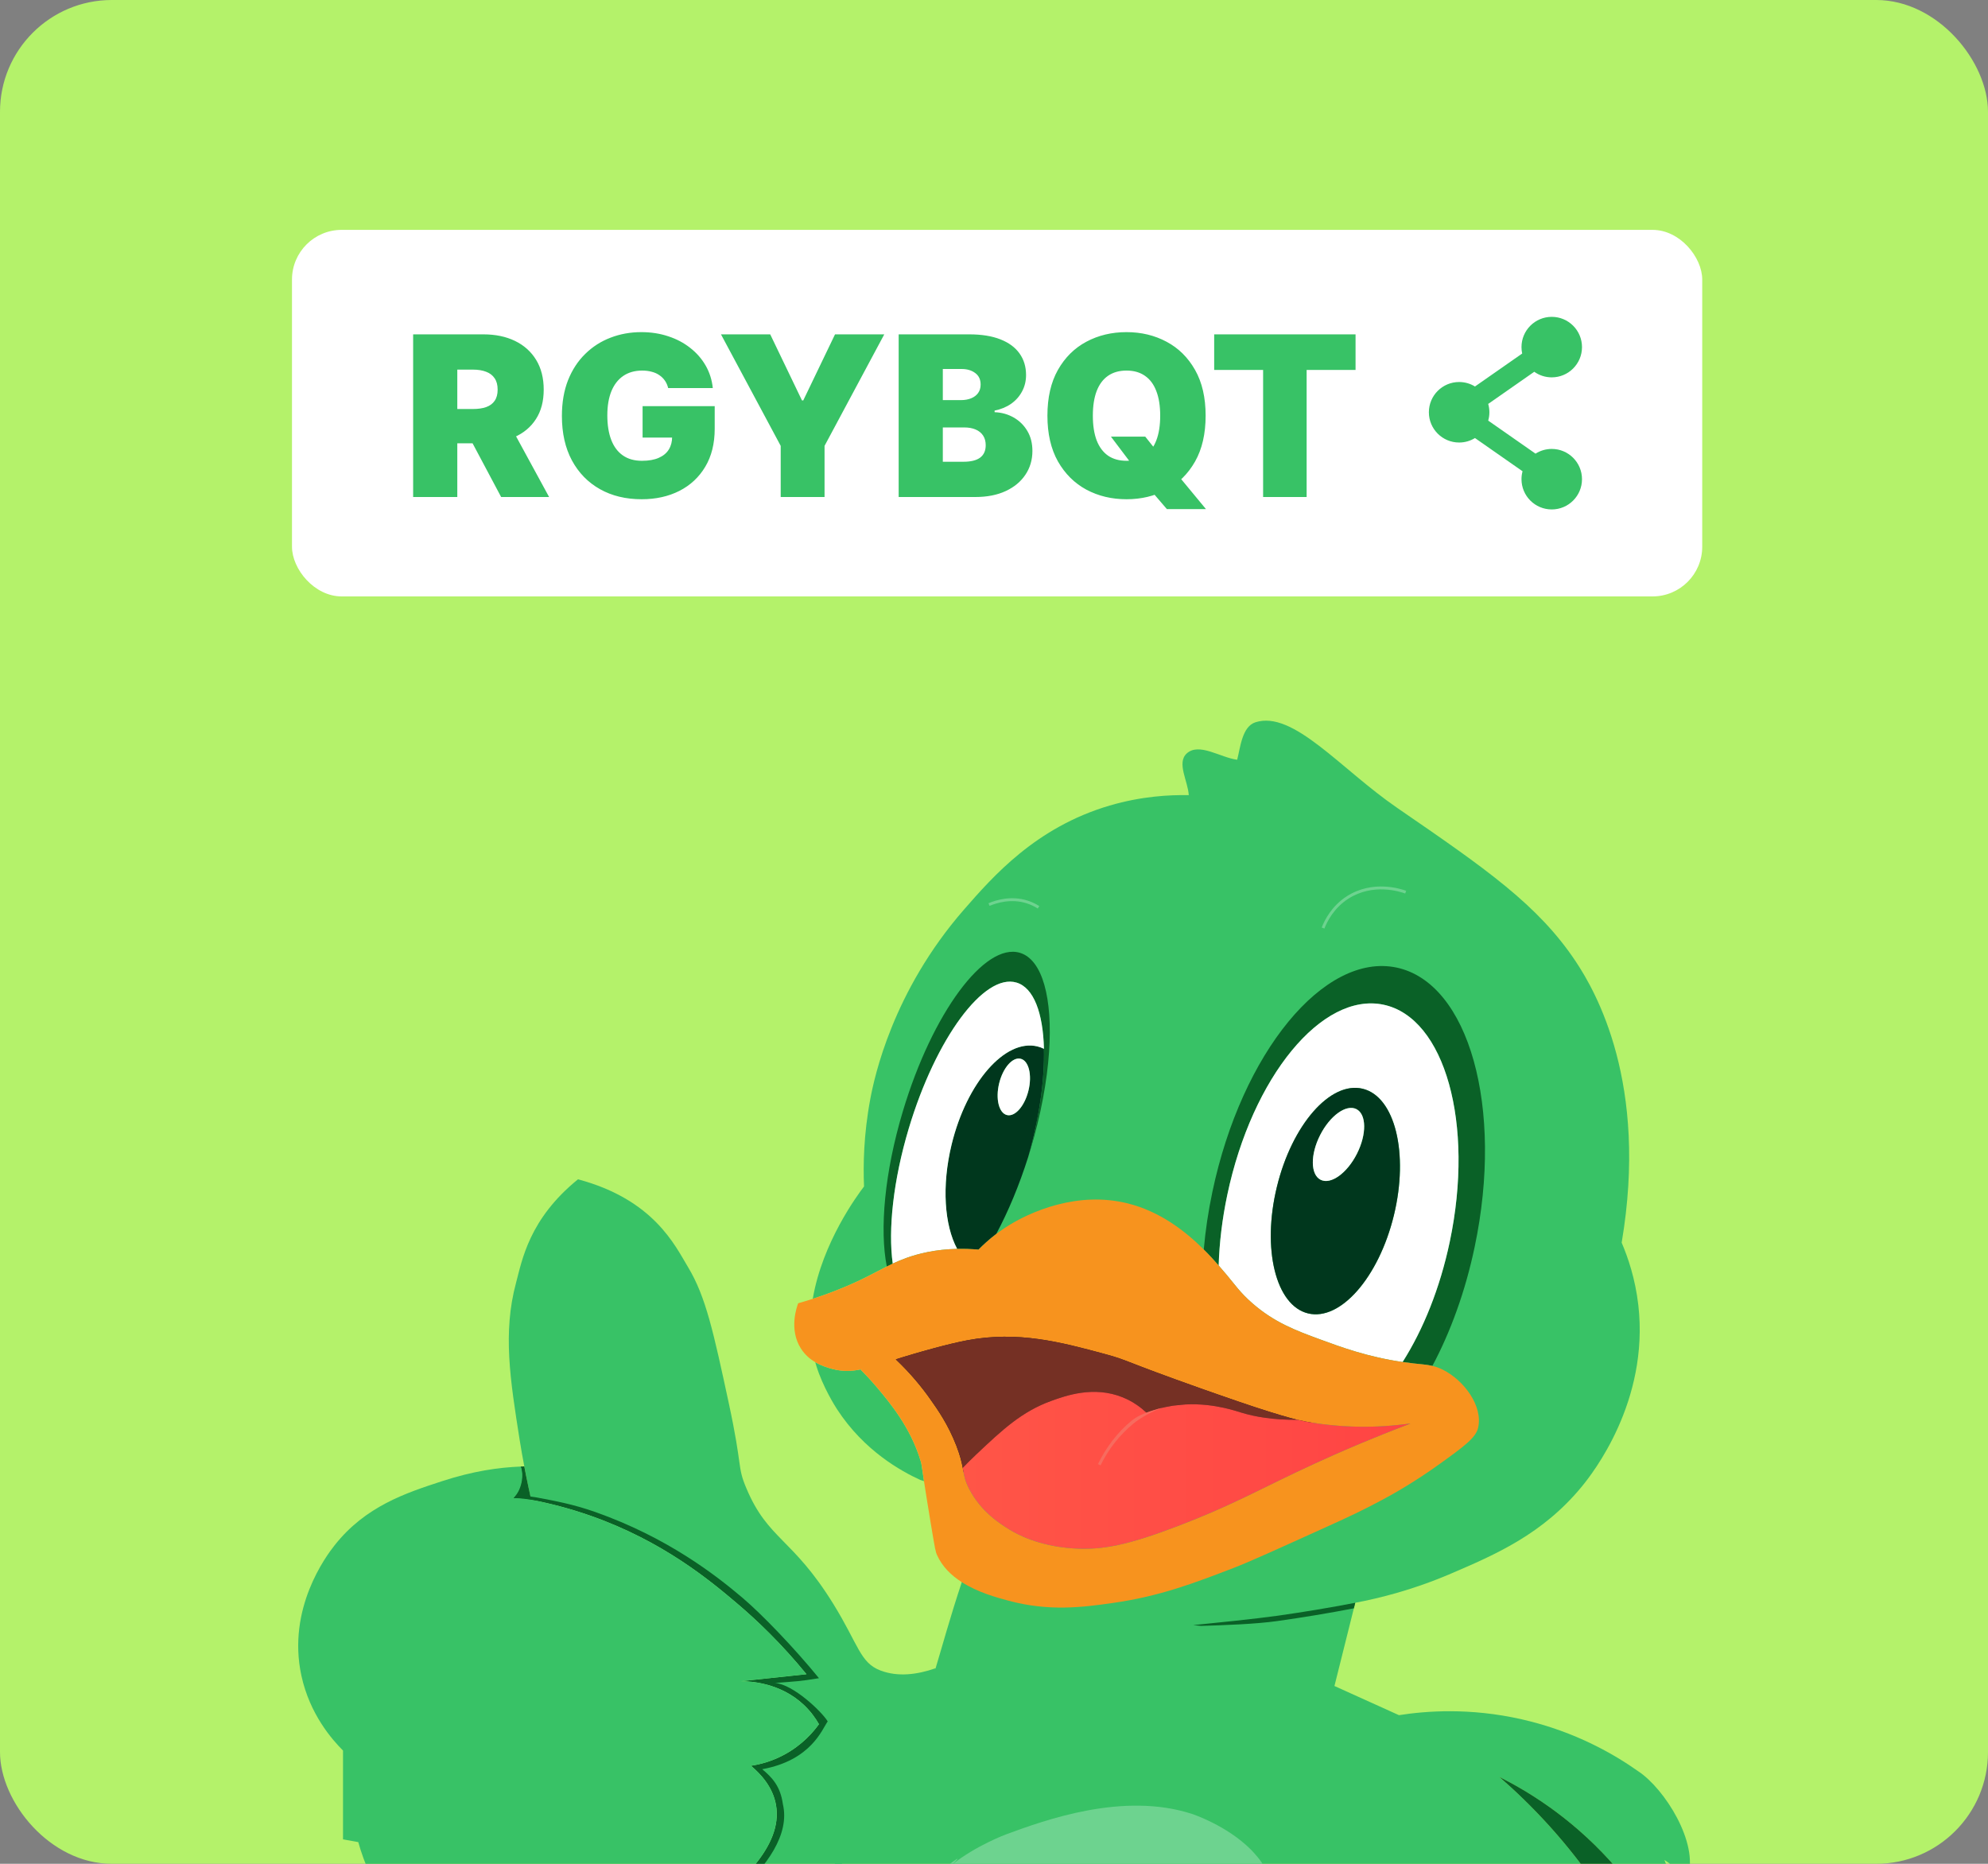 <svg width="320" height="300" viewBox="0 0 320 300" fill="none" xmlns="http://www.w3.org/2000/svg">
<rect x="0" y="0" width="320" height="300" fill="#808080" stroke="none"/>
<g clip-path="url(#clip0_1069_3536)">
<rect width="320" height="300" rx="18" fill="#B4F26A"/>
<path d="M271.668 302.139C269.919 300.77 269.553 300.506 267.911 299.374C268.44 300.659 269.808 304.11 267.925 308.168C267.086 307.574 263.338 304.383 263.338 304.661C262.081 302.932 260.662 301.174 259.058 299.412C252.583 292.316 245.771 288.23 241.342 286.013C243.976 288.309 246.689 290.925 249.383 293.902C255.106 300.242 259.387 306.73 262.601 312.736C254.698 317.786 238.624 327.057 216.711 332.242C205.121 334.987 191.899 336.587 177.388 335.822C166.021 335.219 155.827 333.271 147.034 330.79C138.093 328.272 130.589 325.202 124.75 322.447C133.492 304.207 139.976 282.183 150.601 268.52C151.542 265.431 152.938 260.297 154.816 254.667C151.658 241.733 146.788 226.428 142.744 203.856C140.736 204.867 138.705 206.069 135.022 207.539C133.464 208.165 132.04 208.666 130.83 209.06C132.36 199.984 138.042 192.336 139.08 190.973C138.937 187.578 139.006 182.667 140.087 176.902C140.736 173.442 143.639 159.622 155.164 146.414C159.834 141.067 166.735 133.159 178.617 129.663C183.769 128.151 188.291 127.928 191.347 127.988C191.236 125.758 189.372 122.808 191.013 121.287C192.994 119.455 196.463 121.955 199.143 122.289C199.653 120.327 199.932 116.955 202.07 116.264C208.164 114.298 215.751 123.745 224.85 130.001C224.896 130.034 224.938 130.066 224.985 130.094C224.989 130.094 224.989 130.099 224.989 130.099C239.111 139.801 247.593 145.649 253.664 154.794C256.841 159.58 265.379 174.347 261.033 200.021C262.035 202.368 263.222 205.804 263.714 210.071C265.495 225.63 256.261 237.271 254.666 239.219C248.326 246.955 240.683 250.233 233.56 253.29C227.401 255.933 221.961 257.264 218.149 257.983C217.031 262.449 215.913 266.915 214.8 271.381C218.26 272.944 221.724 274.507 225.184 276.075C229.488 275.402 236.56 274.841 244.95 276.743C253.738 278.737 260.101 282.558 263.714 285.118C267.911 287.878 273.495 296.647 271.668 302.139Z" fill="#38C266"/>
<path d="M237.369 200.712C235.867 207.863 233.487 214.379 230.566 219.857H230.561C229.666 219.648 228.752 219.592 227.496 219.453C226.907 219.388 226.332 219.314 225.77 219.23C229.077 214.032 231.785 207.363 233.362 199.868C237.36 180.881 232.583 163.801 222.696 161.718C212.803 159.636 201.548 173.34 197.55 192.332C196.724 196.241 196.275 200.067 196.163 203.699C195.477 202.906 194.679 202.025 193.766 201.125C194.03 198.096 194.489 194.985 195.157 191.826C199.869 169.445 213.137 153.287 224.796 155.74C236.451 158.198 242.081 178.331 237.369 200.712Z" fill="#0A6127"/>
<path d="M222.696 161.718C212.804 159.636 201.548 173.34 197.551 192.332C196.725 196.241 196.275 200.068 196.164 203.699C196.632 204.232 197.05 204.724 197.416 205.16C198.812 206.811 199.591 208.035 201.586 209.774C205.106 212.844 208.524 214.138 212.456 215.581C215.86 216.833 220.169 218.419 225.771 219.23C229.078 214.032 231.786 207.363 233.363 199.868C237.361 180.881 232.584 163.801 222.696 161.718ZM224.371 195.615C221.94 205.605 215.758 212.673 210.555 211.407C205.356 210.145 203.107 201.023 205.537 191.038C207.962 181.053 214.149 173.98 219.348 175.247C224.551 176.513 226.796 185.63 224.371 195.615Z" fill="white"/>
<path d="M219.345 175.246C214.146 173.98 207.959 181.053 205.534 191.038C203.104 201.023 205.353 210.145 210.552 211.406C215.755 212.672 221.937 205.605 224.368 195.615C226.793 185.63 224.548 176.512 219.345 175.246ZM218.417 185.714C216.827 188.853 214.211 190.727 212.574 189.897C210.937 189.071 210.9 185.853 212.495 182.713C214.086 179.573 216.701 177.695 218.334 178.525C219.971 179.355 220.008 182.574 218.417 185.714Z" fill="#00371D"/>
<path d="M213.181 149.461L212.75 149.294C213.218 148.083 214.364 145.816 216.799 144.257C220.959 141.591 225.485 143.061 226.348 143.385L226.185 143.821C225.355 143.515 221.019 142.105 217.049 144.651C214.726 146.14 213.627 148.306 213.181 149.465V149.461Z" fill="#6DD38F"/>
<path d="M167.044 146.238C166.483 145.881 165.885 145.598 165.264 145.403C162.773 144.606 160.45 145.32 159.29 145.812L159.109 145.385C160.334 144.865 162.773 144.119 165.407 144.958C166.066 145.167 166.701 145.468 167.295 145.844L167.044 146.234V146.238Z" fill="#6DD38F"/>
<path d="M168.864 169.315C168.544 174.022 167.557 179.42 165.878 185.018C165.771 185.38 165.66 185.742 165.544 186.099C167.348 179.703 168.164 173.656 168.039 168.819C167.89 163.035 166.393 158.987 163.624 158.157C158.402 156.594 150.638 167.098 146.283 181.623C143.77 190.013 142.94 197.911 143.696 203.388C143.376 203.541 143.06 203.694 142.745 203.856C141.567 197.902 142.383 188.691 145.333 178.859C150.063 163.077 158.495 151.664 164.171 153.366C167.83 154.465 169.449 160.754 168.864 169.315Z" fill="#0A6127"/>
<path d="M168.036 168.819C167.702 168.652 167.35 168.522 166.983 168.434C161.784 167.168 155.602 174.241 153.172 184.226C151.549 190.913 152.017 197.216 154.067 201.023C155.139 201 156.279 201.033 157.504 201.139C158.227 200.402 159.173 199.521 160.365 198.612C162.281 195.036 164.048 190.825 165.508 186.215C165.508 186.206 165.508 186.192 165.518 186.183C165.527 186.155 165.536 186.127 165.541 186.099C167.345 179.704 168.161 173.656 168.036 168.819ZM165.546 175.525C164.938 178.025 163.389 179.797 162.086 179.481C160.783 179.166 160.217 176.879 160.824 174.375C161.437 171.875 162.986 170.099 164.289 170.419C165.592 170.735 166.153 173.021 165.546 175.525Z" fill="#00371D"/>
<path d="M168.042 168.819C167.708 168.652 167.355 168.522 166.989 168.434C161.79 167.168 155.608 174.24 153.178 184.225C151.555 190.913 152.023 197.215 154.073 201.023C150.539 201.097 147.835 201.783 145.897 202.479C145.095 202.767 144.385 203.068 143.699 203.388C142.943 197.911 143.773 190.013 146.286 181.623C150.641 167.098 158.405 156.594 163.627 158.157C166.395 158.987 167.893 163.035 168.042 168.819Z" fill="white"/>
<path d="M165.551 175.525C164.944 178.024 163.395 179.796 162.091 179.481C160.788 179.165 160.223 176.879 160.83 174.375C161.442 171.875 162.991 170.099 164.294 170.419C165.598 170.734 166.159 173.02 165.551 175.525Z" fill="white"/>
<path d="M218.416 185.714C216.825 188.854 214.209 190.727 212.572 189.897C210.935 189.072 210.898 185.853 212.493 182.713C214.084 179.574 216.7 177.695 218.332 178.525C219.969 179.356 220.007 182.574 218.416 185.714Z" fill="white"/>
<path d="M150.604 268.52C141.987 286.496 133.37 304.472 124.754 322.447C117.853 319.173 112.018 315.741 107.344 312.68C107.089 312.513 106.833 312.347 106.588 312.184C110.006 310.376 112.454 308.442 113.957 307.231C118.326 303.711 126.173 297.399 124.902 290.48C124.378 287.623 122.463 285.541 120.881 284.224C122.217 284.024 124.155 283.565 126.242 282.438C129.159 280.866 130.931 278.77 131.826 277.527C131.27 276.553 130.486 275.444 129.368 274.396C125.639 270.899 120.941 270.621 119.318 270.603C122.82 270.227 126.316 269.856 129.818 269.485C125.727 264.481 121.767 260.738 118.65 258.095C114.3 254.403 106.736 248.101 95.198 244.024C91.603 242.753 88.301 241.937 85.491 241.404C85.468 241.288 85.44 241.167 85.412 241.037C85.152 239.841 84.777 238.032 84.396 236.029C84.137 234.67 83.877 233.223 83.654 231.813C82.11 222.032 80.918 214.491 83.061 206.5C84.035 202.86 85.148 196.223 93.036 189.823C105.247 193.079 108.67 200.508 110.757 203.968C113.618 208.713 114.847 214.426 117.31 225.858C119.587 236.432 118.618 235.954 120.139 239.553C123.631 247.845 127.541 247.507 134.136 258.169C138.189 264.727 138.43 267.639 141.728 268.887C144.547 269.958 147.655 269.55 150.604 268.52Z" fill="#38C266"/>
<path d="M82.614 241.144C84.015 239.469 84.228 237.457 83.806 236.056L84.39 236.028C84.757 237.981 85.415 241.023 85.508 241.441C84.798 241.325 82.609 241.144 82.609 241.144H82.614Z" fill="#0A6127"/>
<path d="M148.729 238.412C148.534 238.342 148.335 238.277 148.131 238.213C145.061 236.807 139.083 233.528 134.728 226.822C134.478 226.437 132.46 223.288 131.38 219.787C131.324 219.611 131.273 219.435 131.227 219.258C132.284 219.884 133.341 220.177 133.986 220.348C135.669 220.793 137.121 220.742 138.851 220.362C138.744 220.395 138.633 220.427 138.526 220.459C139.185 221.109 140.112 222.073 141.151 223.307C143.206 225.751 146.559 229.726 148.187 235.142C148.377 235.778 148.316 235.676 148.729 238.412Z" fill="#38C266"/>
<path d="M201.959 226.479H201.955C200.355 225.95 198.458 225.301 196.176 224.503C195.262 224.188 194.289 223.845 193.245 223.474C180.352 218.901 181.748 219.008 177.908 217.964C170.641 215.988 163.814 214.212 155.721 215.729C152.461 216.341 147.754 217.723 146.938 217.964C145.936 218.256 145.022 218.539 144.188 218.804C146.636 221.122 148.431 223.362 149.692 225.148C150.935 226.906 152.605 229.266 153.936 232.703C154.576 234.368 154.808 235.411 154.966 236.269C155.61 235.601 156.348 234.859 157.173 234.08C161.333 230.157 164.464 227.207 169.236 225.482C171.541 224.652 176.067 223.019 180.737 224.925C182.49 225.639 183.747 226.641 184.535 227.383C185.004 227.202 185.635 226.98 186.404 226.771C186.418 226.766 186.437 226.762 186.451 226.757C186.511 226.739 186.571 226.725 186.632 226.706C186.817 226.655 186.989 226.618 187.17 226.576C187.295 226.548 187.42 226.516 187.55 226.488C187.898 226.414 188.241 226.349 188.58 226.298C188.617 226.289 188.654 226.284 188.686 226.279C188.788 226.266 188.89 226.247 188.992 226.238C189.697 226.15 190.323 226.108 190.829 226.062C193.259 225.936 195.397 226.247 197.025 226.609C198.319 226.896 199.293 227.216 199.835 227.383C200.916 227.713 202.177 228.009 203.671 228.213H203.675C205.159 228.427 206.861 228.547 208.828 228.533C207.39 228.176 205.349 227.592 201.959 226.479Z" stroke="#231F20" stroke-miterlimit="10"/>
<path d="M266.661 309.754C265.835 310.398 264.964 311.057 264.045 311.72C263.577 312.058 263.095 312.397 262.603 312.736C259.389 306.73 255.108 300.242 249.386 293.902C246.691 290.925 243.978 288.309 241.344 286.013C245.773 288.23 252.586 292.316 259.06 299.411C260.664 301.174 262.088 302.936 263.34 304.666C264.606 306.41 265.706 308.121 266.661 309.754Z" fill="#0A6127"/>
<path d="M86.337 241.57C84.695 241.301 84.18 241.259 82.617 241.143L83.03 240.61C84.584 240.744 84.834 240.795 86.411 241.037L86.337 241.57Z" fill="#0A6127"/>
<path d="M122.692 284.775C124.273 286.093 125.614 287.498 126.012 290.373C128.359 300.2 110.764 310.872 107.346 312.68C107.091 312.514 106.836 312.347 106.59 312.184C110.008 310.376 112.456 308.442 113.959 307.231C118.328 303.711 126.175 297.399 124.904 290.48C124.38 287.623 122.465 285.541 120.883 284.224C122.219 284.024 124.157 283.565 126.244 282.438C129.161 280.866 130.933 278.77 131.828 277.527C131.272 276.553 130.488 275.444 129.37 274.396C125.641 270.899 120.943 270.621 119.32 270.603C122.822 270.227 126.319 269.856 129.82 269.485C125.73 264.481 121.769 260.738 118.652 258.095C114.302 254.403 106.738 248.101 95.2 244.024C91.605 242.753 88.303 241.937 85.493 241.404C85.47 241.288 85.442 241.167 85.414 241.037C85.971 241.019 86.318 241.019 86.411 241.037C89.222 241.571 92.227 242.104 95.821 243.375C107.36 247.451 115.146 253.476 119.496 257.167C122.613 259.811 127.738 265.121 131.828 270.125C128.67 270.64 128.396 270.607 124.756 270.895C127.705 271.127 132.283 275.514 133.233 277.077C132.338 278.32 130.608 283.329 122.692 284.775Z" fill="#0A6127"/>
<path d="M131.824 277.527C130.929 278.77 129.158 280.866 126.24 282.438C124.154 283.565 122.215 284.024 120.879 284.224C122.461 285.541 124.376 287.623 124.9 290.48C126.171 297.399 118.324 303.711 113.955 307.231C112.453 308.442 110.004 310.376 106.586 312.184C103.757 313.682 100.265 315.092 96.086 315.941C93.137 316.539 75.741 320.059 64.596 308.794C60.32 304.472 58.498 299.524 57.672 296.509C56.851 296.361 56.035 296.212 55.214 296.064V281.77C53.424 279.98 49.858 275.913 48.513 269.708C46.175 258.888 52.51 250.434 53.874 248.713C58.841 242.438 65.315 240.323 71.07 238.44C76.204 236.762 80.248 236.21 83.81 236.057C84.399 237.443 83.968 239.915 82.618 241.144C83.323 241.153 83.69 241.13 85.489 241.404C88.299 241.937 91.602 242.753 95.196 244.024C106.734 248.101 114.298 254.403 118.649 258.095C121.765 260.738 125.726 264.481 129.816 269.485C126.315 269.856 122.818 270.227 119.316 270.603C120.94 270.621 125.638 270.9 129.366 274.396C130.484 275.445 131.268 276.553 131.824 277.527Z" fill="#38C266"/>
<path d="M193.347 261.707L192.062 261.582C195.578 261.234 202.159 260.561 205.656 260.07C209.82 259.481 214.022 258.78 218.15 257.987L217.927 258.878C213.79 259.675 209.797 260.334 205.623 260.923C202.122 261.419 197.053 261.595 193.347 261.707Z" fill="#0A6127"/>
<path d="M232.225 220.46C231.631 220.168 231.103 219.987 230.569 219.857H230.565C229.669 219.648 228.756 219.592 227.499 219.453C226.91 219.388 226.335 219.314 225.774 219.231C220.171 218.419 215.863 216.833 212.459 215.581C208.526 214.139 205.108 212.845 201.588 209.774C199.594 208.035 198.815 206.811 197.419 205.16C197.053 204.724 196.635 204.232 196.167 203.699C195.48 202.906 194.683 202.025 193.769 201.125C190.815 198.18 186.724 194.985 181.488 193.691C177.417 192.685 173.558 193.046 170.377 193.858C166.485 194.841 163.605 196.492 162.576 197.118C162.001 197.466 161.467 197.823 160.967 198.18C160.763 198.324 160.563 198.472 160.373 198.612C159.181 199.521 158.235 200.402 157.512 201.139C156.287 201.032 155.146 201 154.075 201.023C150.541 201.097 147.837 201.784 145.899 202.479C145.096 202.767 144.387 203.068 143.7 203.388C143.38 203.541 143.065 203.694 142.75 203.857C140.742 204.868 138.71 206.069 135.028 207.539C133.47 208.165 132.046 208.666 130.836 209.06C129.922 209.357 129.124 209.589 128.48 209.774C128.271 210.322 126.944 213.976 128.925 217.07C129.569 218.076 130.4 218.767 131.23 219.259C132.287 219.885 133.345 220.177 133.989 220.348C135.673 220.794 137.124 220.743 138.854 220.362C138.747 220.395 138.636 220.427 138.529 220.46C139.188 221.109 140.116 222.074 141.154 223.307C143.209 225.751 146.562 229.726 148.19 235.143C148.38 235.778 148.32 235.676 148.732 238.412C148.941 239.785 149.27 241.877 149.808 245.137C150.541 249.566 150.62 249.844 150.815 250.275C151.668 252.186 153.147 253.601 154.822 254.667C157.396 256.318 160.424 257.135 162.316 257.645C168.883 259.416 174.268 258.707 179.105 258.02C186.692 256.944 192.178 254.834 198.611 252.362C201.064 251.416 205.41 249.45 214.096 245.513C216.911 244.237 219.508 243.041 222.843 241.232C224.178 240.508 227.694 238.565 231.891 235.532C235.657 232.815 237.549 231.423 237.92 229.837C238.75 226.326 235.643 222.148 232.225 220.46ZM222.625 230.857C220.357 231.762 217.672 232.879 214.694 234.197C212.44 235.194 210.479 236.103 208.693 236.951C201.88 240.193 197.618 242.577 189.53 245.661C181.604 248.68 177.393 249.561 172.7 249.232C167.056 248.838 163.643 246.904 162.576 246.255C161.055 245.332 157.943 243.389 156.023 239.702C155.253 238.217 155.174 237.42 154.97 236.27C154.812 235.412 154.581 234.368 153.941 232.703C152.609 229.267 150.94 226.906 149.697 225.148C148.436 223.363 146.641 221.123 144.192 218.804C145.027 218.54 145.94 218.257 146.942 217.965C147.758 217.723 152.466 216.341 155.726 215.729C163.819 214.213 170.645 215.989 177.913 217.965C181.753 219.008 180.357 218.901 193.25 223.474C194.293 223.845 195.267 224.188 196.181 224.504C198.462 225.301 200.359 225.951 201.959 226.479H201.964C205.354 227.593 207.395 228.177 208.832 228.534H208.869C209.802 228.757 210.479 228.882 211.119 228.984C212.542 229.211 213.929 229.373 215.283 229.48C218.377 229.73 221.285 229.689 223.951 229.471C225.022 229.383 226.057 229.267 227.049 229.132C225.862 229.582 224.369 230.153 222.625 230.857Z" fill="#F7931E"/>
<path d="M208.836 228.534C206.869 228.548 205.167 228.427 203.683 228.214H203.678C202.185 228.01 200.924 227.713 199.843 227.384C199.3 227.217 198.326 226.897 197.033 226.609C195.405 226.248 193.267 225.937 190.837 226.062C190.243 226.09 189.631 226.145 189 226.238C188.898 226.248 188.796 226.266 188.694 226.28C188.662 226.285 188.624 226.289 188.587 226.299C187.98 226.382 187.326 226.512 186.64 226.707C186.579 226.725 186.519 226.739 186.459 226.758C186.445 226.762 186.426 226.767 186.412 226.772C185.642 226.98 185.012 227.203 184.543 227.384C183.755 226.642 182.498 225.64 180.745 224.926C176.075 223.02 171.548 224.652 169.244 225.482C164.471 227.208 161.341 230.157 157.181 234.081C156.355 234.86 155.618 235.602 154.973 236.27C154.816 235.412 154.584 234.368 153.944 232.703C152.613 229.267 150.943 226.906 149.7 225.148C148.439 223.363 146.644 221.123 144.195 218.804C145.03 218.54 145.944 218.257 146.945 217.965C147.762 217.723 152.469 216.341 155.729 215.729C163.822 214.213 170.649 215.989 177.916 217.965C181.756 219.008 180.36 218.901 193.253 223.474C194.296 223.845 195.27 224.188 196.184 224.504C198.466 225.301 200.362 225.951 201.962 226.479H201.967C205.357 227.592 207.398 228.177 208.836 228.534Z" fill="#753024"/>
<path d="M227.048 229.133C225.861 229.582 224.367 230.153 222.623 230.858C220.356 231.762 217.67 232.88 214.693 234.197C212.439 235.194 210.477 236.103 208.692 236.952C201.879 240.194 197.617 242.577 189.529 245.661C181.603 248.681 177.392 249.562 172.699 249.232C167.055 248.838 163.641 246.904 162.575 246.255C161.053 245.332 157.942 243.389 156.022 239.702C155.252 238.218 155.173 237.42 154.969 236.27C155.613 235.602 156.351 234.86 157.176 234.081C161.336 230.158 164.467 227.208 169.239 225.483C171.544 224.653 176.07 223.02 180.74 224.926C182.493 225.64 183.75 226.642 184.539 227.384C185.007 227.203 185.638 226.981 186.408 226.772C186.422 226.767 186.44 226.763 186.454 226.758C186.514 226.74 186.575 226.726 186.635 226.707C186.922 226.633 187.229 226.559 187.553 226.489C187.901 226.415 188.244 226.35 188.583 226.299C188.62 226.29 188.657 226.285 188.689 226.28C188.791 226.267 188.893 226.248 188.996 226.239C189.7 226.151 190.327 226.109 190.832 226.062C193.262 225.937 195.4 226.248 197.028 226.61C198.322 226.897 199.296 227.217 199.838 227.384C200.919 227.713 202.181 228.01 203.674 228.214H203.678C205.163 228.428 206.865 228.548 208.831 228.534H208.868C209.8 228.757 210.477 228.882 211.117 228.984C212.541 229.211 213.928 229.374 215.282 229.48C218.375 229.731 221.283 229.689 223.95 229.471C225.021 229.383 226.055 229.267 227.048 229.133Z" fill="url(#paint0_linear_1069_3536)"/>
<path d="M177.152 235.862L176.734 235.663C178.01 233.015 179.869 230.547 182.137 228.688C183.366 227.681 184.86 227.245 186.409 226.777L187.174 226.582C185.667 227.037 183.649 228.154 182.453 229.133C180.236 230.951 178.404 233.279 177.152 235.867V235.862Z" fill="#F76B5E"/>
<path d="M216.712 331.968V332.242C205.123 334.987 191.901 336.587 177.389 335.822C166.022 335.219 155.829 333.272 147.035 330.79C144.87 330.067 142.727 329.283 140.612 328.444C140.005 326.287 139.583 323.231 140.547 320.012C142.356 314.007 142.838 316.771 142.838 316.771C142.838 316.771 145.514 305.738 151.033 301.438C155.657 297.83 153.932 299.491 153.25 300.131C157.169 297.014 161.983 295.247 161.983 295.247C168.104 293.002 180.789 288.342 191.919 291.987C191.919 291.987 197.452 293.8 201.352 297.714C201.705 298.062 203.235 299.722 203.402 300.409C203.421 300.488 203.485 300.812 203.745 301.1C203.824 301.183 203.889 301.239 204.093 301.373C204.631 301.749 204.905 301.935 204.983 301.898C205.048 301.86 205.099 301.74 205.062 301.401C205.03 301.132 204.956 300.743 204.793 300.154C204.793 300.154 212.316 308.154 215.214 318.218C216.647 323.194 216.68 327.734 216.712 331.968Z" fill="#6DD38F"/>
<rect x="47" y="37" width="227" height="59" rx="8" fill="white"/>
<path d="M66.502 80V53.818H77.803C79.746 53.818 81.447 54.172 82.904 54.879C84.361 55.587 85.495 56.605 86.305 57.935C87.114 59.264 87.519 60.858 87.519 62.716C87.519 64.591 87.101 66.172 86.266 67.459C85.439 68.746 84.276 69.717 82.776 70.374C81.285 71.03 79.542 71.358 77.547 71.358H70.797V65.835H76.116C76.951 65.835 77.662 65.733 78.251 65.528C78.847 65.315 79.303 64.979 79.618 64.519C79.942 64.058 80.104 63.457 80.104 62.716C80.104 61.966 79.942 61.356 79.618 60.888C79.303 60.41 78.847 60.061 78.251 59.84C77.662 59.609 76.951 59.494 76.116 59.494H73.61V80H66.502ZM81.843 67.983L88.388 80H80.667L74.275 67.983H81.843ZM107.552 62.46C107.441 62.008 107.266 61.612 107.028 61.271C106.789 60.922 106.491 60.628 106.133 60.389C105.783 60.142 105.374 59.959 104.905 59.84C104.445 59.712 103.938 59.648 103.384 59.648C102.191 59.648 101.172 59.933 100.329 60.504C99.493 61.075 98.854 61.898 98.411 62.972C97.976 64.046 97.759 65.341 97.759 66.858C97.759 68.392 97.968 69.704 98.385 70.796C98.803 71.886 99.425 72.722 100.252 73.301C101.079 73.881 102.106 74.171 103.333 74.171C104.415 74.171 105.314 74.013 106.03 73.697C106.755 73.382 107.296 72.935 107.654 72.355C108.012 71.776 108.191 71.094 108.191 70.31L109.418 70.438H103.435V65.375H115.043V69.006C115.043 71.392 114.536 73.433 113.522 75.129C112.516 76.817 111.127 78.112 109.354 79.016C107.59 79.91 105.566 80.358 103.282 80.358C100.733 80.358 98.496 79.817 96.57 78.734C94.644 77.652 93.14 76.109 92.057 74.106C90.984 72.104 90.447 69.722 90.447 66.96C90.447 64.796 90.775 62.878 91.431 61.207C92.096 59.537 93.016 58.126 94.192 56.976C95.368 55.817 96.728 54.943 98.27 54.355C99.813 53.758 101.466 53.46 103.231 53.46C104.782 53.46 106.222 53.682 107.552 54.125C108.89 54.56 110.07 55.182 111.093 55.992C112.124 56.793 112.955 57.743 113.586 58.842C114.216 59.942 114.6 61.148 114.736 62.46H107.552ZM116.053 53.818H123.979L129.093 64.454H129.297L134.411 53.818H142.337L132.724 71.767V80H125.667V71.767L116.053 53.818ZM144.654 80V53.818H156.007C158.001 53.818 159.676 54.087 161.031 54.624C162.394 55.16 163.421 55.919 164.112 56.899C164.811 57.879 165.16 59.034 165.16 60.364C165.16 61.327 164.947 62.205 164.521 62.997C164.103 63.79 163.515 64.454 162.757 64.992C161.998 65.52 161.112 65.886 160.097 66.091V66.347C161.222 66.389 162.245 66.675 163.166 67.203C164.086 67.723 164.819 68.443 165.365 69.364C165.91 70.276 166.183 71.349 166.183 72.585C166.183 74.017 165.808 75.291 165.058 76.408C164.316 77.524 163.259 78.402 161.887 79.041C160.515 79.68 158.879 80 156.978 80H144.654ZM151.762 74.324H155.086C156.279 74.324 157.174 74.102 157.771 73.659C158.367 73.207 158.666 72.543 158.666 71.665C158.666 71.051 158.525 70.531 158.244 70.105C157.963 69.679 157.562 69.355 157.042 69.133C156.531 68.912 155.913 68.801 155.188 68.801H151.762V74.324ZM151.762 64.403H154.677C155.299 64.403 155.849 64.305 156.326 64.109C156.803 63.913 157.174 63.632 157.438 63.266C157.711 62.891 157.847 62.435 157.847 61.898C157.847 61.088 157.558 60.47 156.978 60.044C156.399 59.609 155.666 59.392 154.779 59.392H151.762V64.403ZM178.826 70.284H184.349L186.343 72.79L189.718 76.625L194.116 81.943H187.826L184.707 78.312L182.61 75.296L178.826 70.284ZM194.065 66.909C194.065 69.824 193.498 72.283 192.365 74.285C191.231 76.28 189.701 77.793 187.775 78.824C185.849 79.847 183.701 80.358 181.332 80.358C178.945 80.358 176.789 79.842 174.863 78.811C172.945 77.771 171.42 76.254 170.286 74.26C169.161 72.257 168.599 69.807 168.599 66.909C168.599 63.994 169.161 61.54 170.286 59.545C171.42 57.543 172.945 56.03 174.863 55.007C176.789 53.976 178.945 53.46 181.332 53.46C183.701 53.46 185.849 53.976 187.775 55.007C189.701 56.03 191.231 57.543 192.365 59.545C193.498 61.54 194.065 63.994 194.065 66.909ZM186.752 66.909C186.752 65.341 186.544 64.02 186.126 62.946C185.717 61.864 185.107 61.045 184.298 60.492C183.497 59.929 182.508 59.648 181.332 59.648C180.156 59.648 179.163 59.929 178.353 60.492C177.552 61.045 176.943 61.864 176.525 62.946C176.116 64.02 175.911 65.341 175.911 66.909C175.911 68.477 176.116 69.803 176.525 70.885C176.943 71.959 177.552 72.777 178.353 73.34C179.163 73.894 180.156 74.171 181.332 74.171C182.508 74.171 183.497 73.894 184.298 73.34C185.107 72.777 185.717 71.959 186.126 70.885C186.544 69.803 186.752 68.477 186.752 66.909ZM195.442 59.545V53.818H218.198V59.545H210.323V80H203.317V59.545H195.442Z" fill="#38C266"/>
<path d="M249.778 72.26C248.817 72.26 247.922 72.54 247.167 73.02L239.551 67.702C239.673 67.275 239.74 66.825 239.74 66.359C239.74 65.893 239.673 65.443 239.551 65.016L246.962 59.842C247.757 60.407 248.728 60.74 249.778 60.74C252.467 60.74 254.648 58.559 254.648 55.87C254.648 53.18 252.467 51 249.778 51C247.088 51 244.908 53.18 244.908 55.87C244.908 56.225 244.947 56.571 245.019 56.905L237.42 62.21C236.678 61.753 235.805 61.489 234.87 61.489C232.18 61.489 230 63.669 230 66.359C230 69.049 232.18 71.229 234.87 71.229C235.805 71.229 236.678 70.965 237.42 70.508L245.078 75.855C244.968 76.261 244.908 76.689 244.908 77.13C244.908 79.82 247.088 82 249.778 82C252.467 82 254.648 79.82 254.648 77.13C254.648 74.441 252.467 72.26 249.778 72.26Z" fill="#38C266"/>
</g>
<defs>
<linearGradient id="paint0_linear_1069_3536" x1="154.969" y1="236.669" x2="227.048" y2="236.669" gradientUnits="userSpaceOnUse">
<stop stop-color="#FF5547"/>
<stop offset="1" stop-color="#FF4444"/>
</linearGradient>
<clipPath id="clip0_1069_3536">
<rect width="320" height="300" rx="18" fill="white"/>
</clipPath>
</defs>
</svg>

